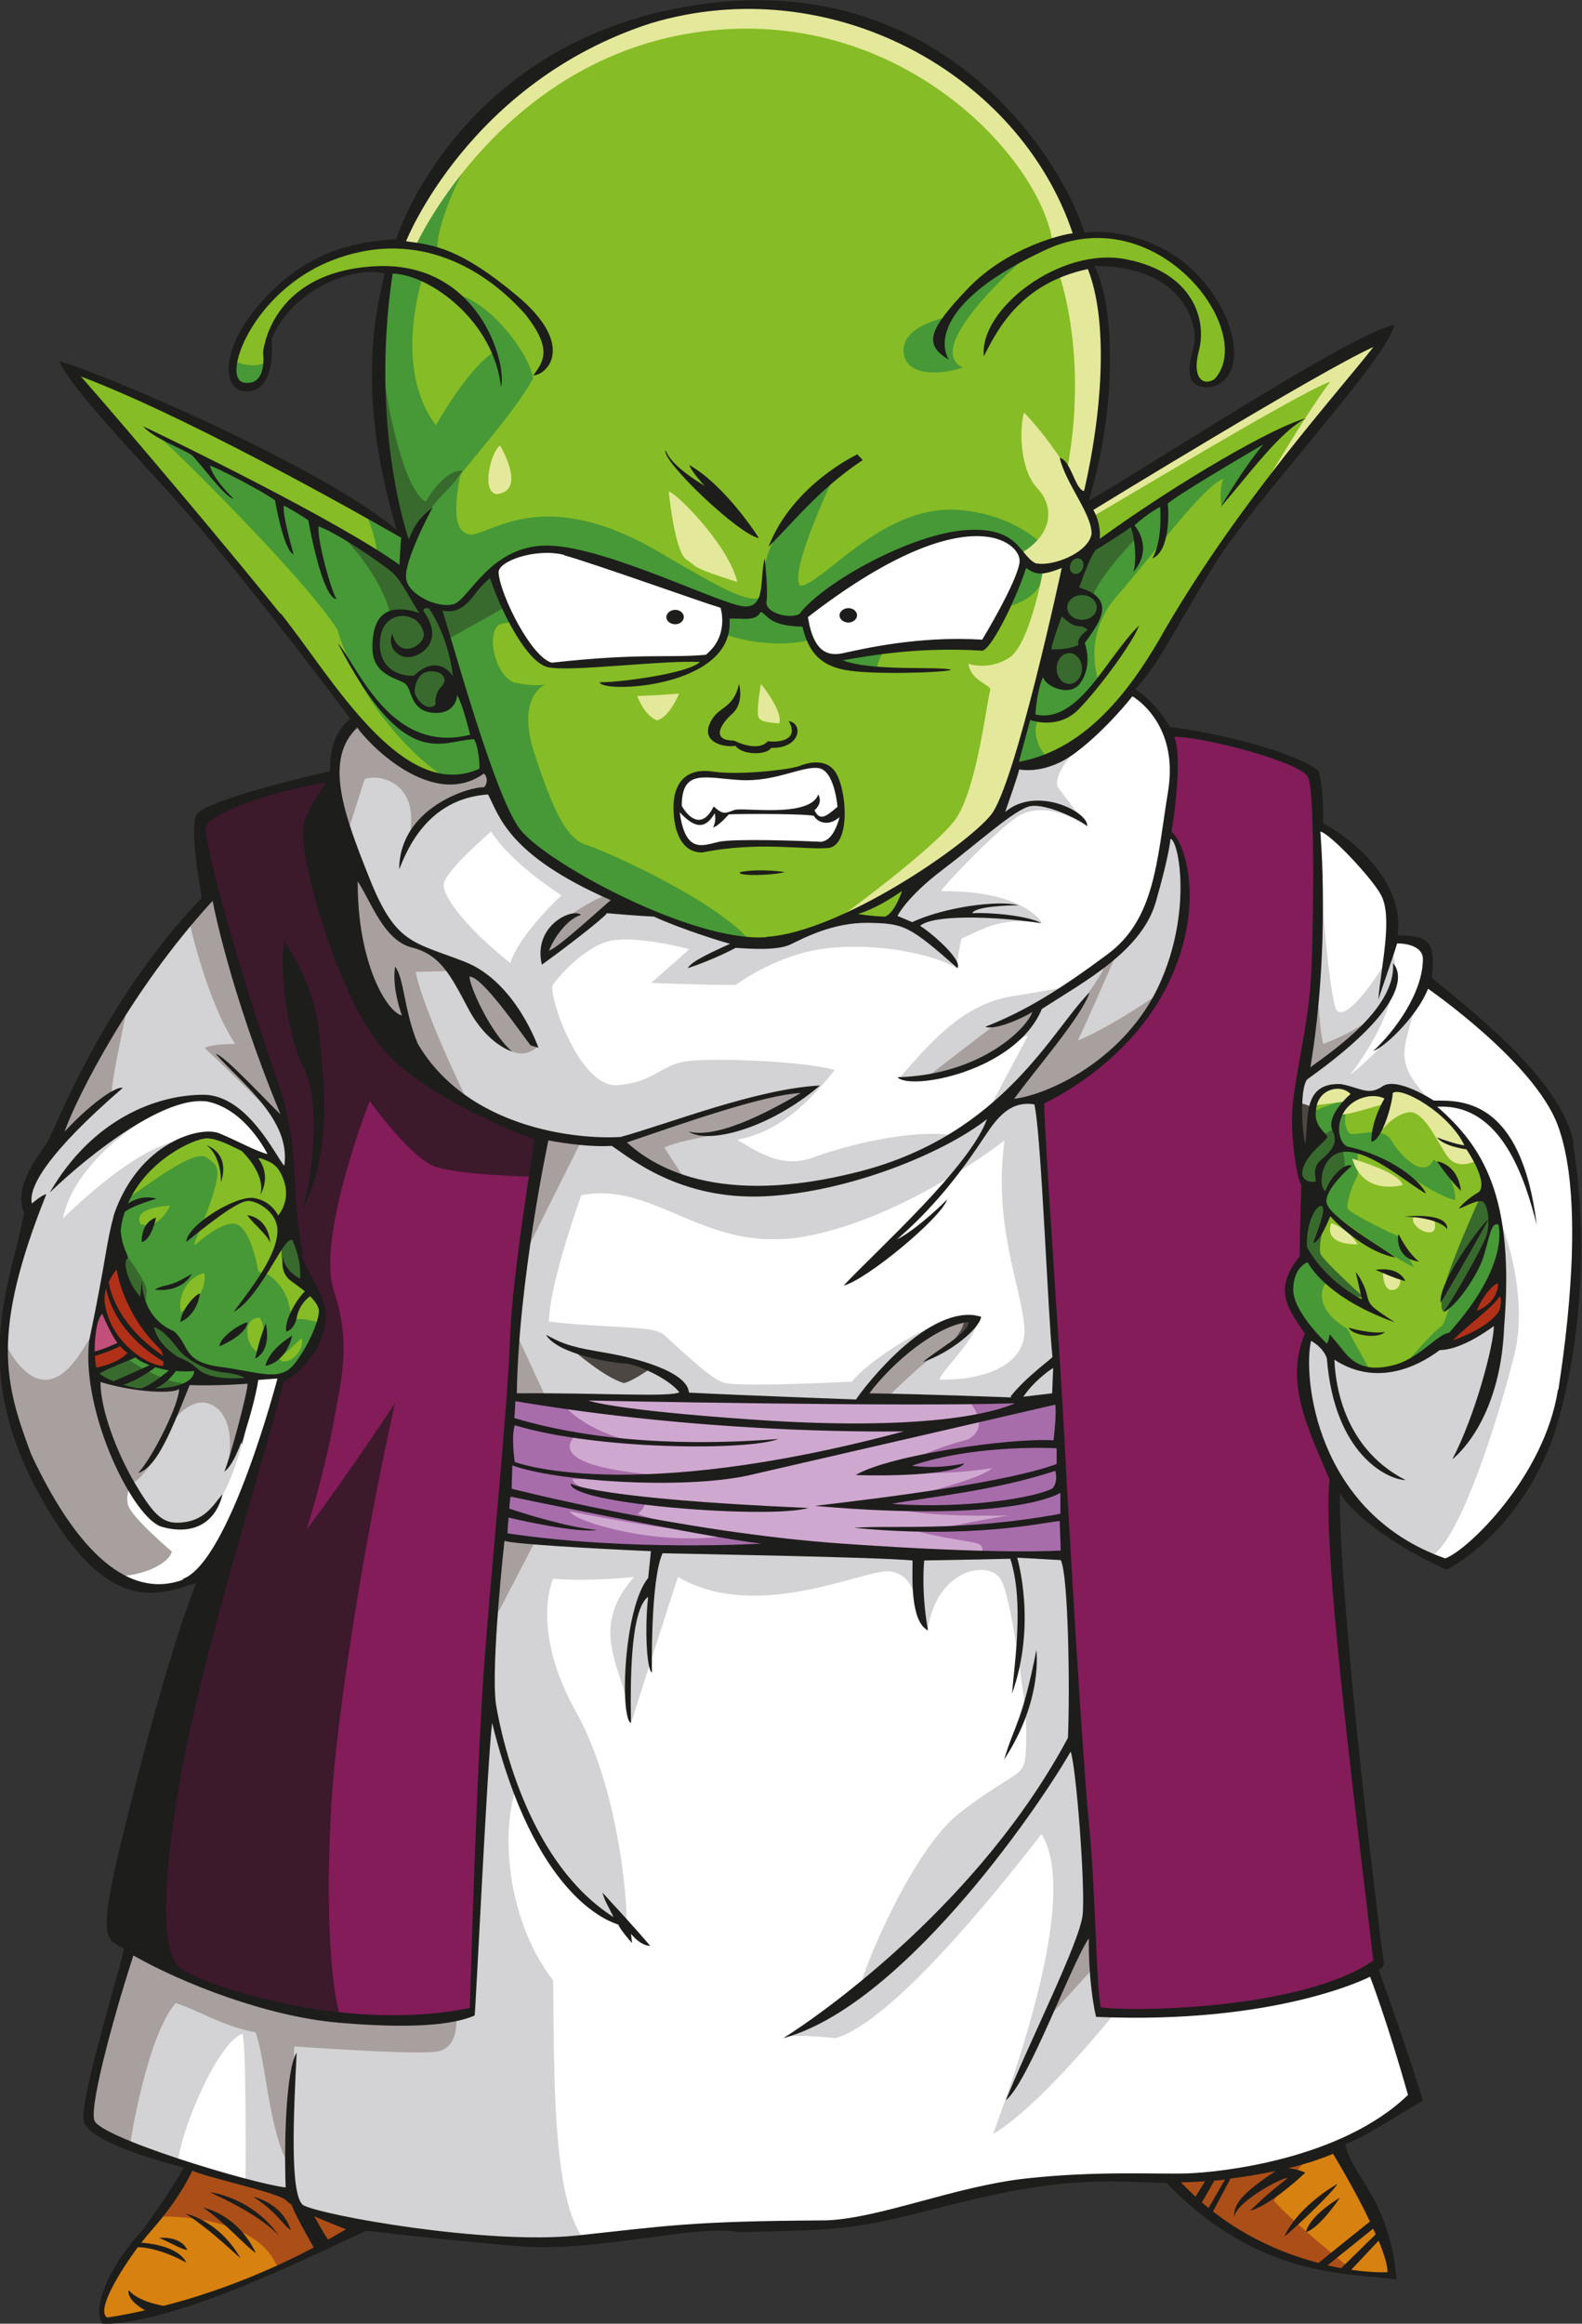 <?xml version="1.0" encoding="UTF-8"?><svg id="Capa_1" xmlns="http://www.w3.org/2000/svg" viewBox="0 0 46.13 67.71"><rect x="0" y="0" width="46.13" height="67.71" fill="#333333" stroke="none"/><defs><style>.cls-1{fill:#fff;}.cls-2{fill:#e4e89a;}.cls-3{fill:#831c59;}.cls-4{fill:#cfa8cf;}.cls-5{fill:#a76daa;}.cls-6{fill:#c14f79;}.cls-7{fill:#b03117;}.cls-8{fill:#d3d2d4;}.cls-9{fill:#d78110;}.cls-10{fill:#ac4e18;}.cls-11{fill:#a8a09e;}.cls-12{fill:#1d1d1b;}.cls-13{fill:#86bc25;}.cls-14{fill:#386a2d;}.cls-15{fill:#3c192b;}.cls-16{fill:#469936;}.cls-17{fill:#4d4743;}</style></defs><path class="cls-8" d="M4.58,41.63s-1,1.52-.8,2.11c.21,.59,.96,1.12,1.97,.72,1.02-.4,1.49-1.87,1.28-2.45-.21-.58-.51-1.72-1.83-1.06-1.32,.66-.62,.68-.62,.68Z"/><path class="cls-1" d="M7.46,40.18s-.45,3.19-1.42,3.96c-.97,.76-1.91,.24-2.46-1.28-.67,.43-.01,1.07,1.11,2.49-1.33,.25-1.28,.61-1.28,.61,0,0,1.35,.81,2.52-.22,1.17-1.03,1.73-3.66,1.73-3.66l.6-1.97-.8,.07Z"/><path class="cls-8" d="M5.58,26.87l1.81,4.46c.74,.89,1.32,2.26,.99,2.79-.17,0-.22-.29-.81-.48-.66-.29-1.27-.6-1.9-.51s-2.19,1.05-2.36,3.22c-.38,1.27-.62,2.22-.62,3.18-.46,.83-2.17,1.2-2.62-.17,.07-1.45,.83-3.97,.83-3.97-.19-.13-.37-.91,.69-2.04,.56-.7,1.49-3.19,1.82-3.72,.33-.52,2.17-2.76,2.17-2.76Z"/><path class="cls-1" d="M7.99,33.7s-1.11-1.84-2.28-1.69c-1.17,.15-3.55,1.78-3.87,3.49,0,0,2.31-2.33,3.66-2.29,.64-.17,.92-.1,1.38,.16,.46,.26,1.02,.46,1.11,.34Z"/><path class="cls-16" d="M3.84,34.61s-.67,.57-.35,2.04c.32,1.47,.65,2.02,1.53,2.87,.02,.35-.23,.36-.23,.36-.16-.03-.47-.1-.87-.4-.4,.18-.41,.27-.41,.27,0,0,1.56,.78,1.9,.63,.3-.24,.3-.32,.49-.32s1.72,.12,2.07,.07c.35-.05,.85-.38,1.1-.97,.25-.59,.3-.68,.2-.79-.1-.11-.91-.8-1.18-1.25-.27-.45-.85-1.26-1.13-1.66-.27-.39-.21-1.39-.72-1.75-.51-.36-1.79,.35-2.42,.9Z"/><path class="cls-13" d="M8.79,38.99s-.4,.4-.65,.59c.15,.3,.79-.19,.65-.59Z"/><path class="cls-13" d="M8.21,35.57s.86-1.49-.79-1.96c-.61-.28-1.83-1.6-3.81,1.38,.68-.43,2.04-1.53,2.42-1.26,.35,.28,.54,.25-.19,2.09-.15,.32-.21,.51-.15,.45,.06-.05,.85-.75,1.22-.59,.37,.15,.57,1.05,.62,1.36,.21,.13,.19,0,.43,.21,.24,.21,.51,.56,.53,1.23,.3-.14,.86,.09,.94,.09,.02-.5-.05-.58-.4-1.07-.22-.86-.51-1.77-.8-1.92Z"/><path class="cls-13" d="M43.46,34.82s-.91,3.07-1.26,3.94c-.38,.52-1.19,1.28-2.36,1.14-1.18-.39-1.76-2.08-1.76-2.43s.29-1.69,.62-2.3c.33-.61-.24-1.94-.35-2.41-.11-.47-.11-.72,.43-.83,.54-.11,1.2,0,1.85,.17,.65,.16,1.13,.28,1.49,.99,.36,.71,.84,.45,1.07,.91,.23,.46,.27,.82,.27,.82Z"/><path class="cls-16" d="M42.6,36.83s-.41,1.69-.56,1.81c-.28,.18-1.03,1.07-1.03,1.07,1.05-.47,1.34-.78,1.59-1.04,.25-.26,1.02-.93,1.21-1.9,.19-.97-.19-1.4-.19-1.4-.13,.09-1.02,1.46-1.02,1.46Z"/><path class="cls-16" d="M38.35,32.36s.8-.35,1.07-.29c-.31,.32-.21,.92-.03,.97,.18,.05,.94-.23,1.18,.19,.24,.42,.95,1.17,1.23,.56,.55,.35,.67,1.05,.62,1.18-.87-.24-1.84-1.21-2.79-1.41-.13,.14,.06,.52-.09,.79-.15,.27-.29,.76-.24,.88,.1,.13,1.36,.78,1.53,.8,.1,.34,.4,.9,.4,.9-.9-.44-2.32-1.56-2.5-1.63-.32,.41-.47,.96-.37,1.31,.1,.35,.34,.72,.34,.72-.14,.11-.45,.78,.59,1.39,.17,.37,.67,1.18,.62,1.17-.93-.31-1.99-1.07-2.2-1.93-.21-.86-.02-1,.43-1.34-.17-.52-.11-1.11,.2-1.82,.03-.42,.14-1.6,.14-1.6l-.13-.85Z"/><path class="cls-14" d="M43.19,34.82s-1.04,2.26-1.13,2.94c-.09,.46,.06,.49,.1,.45,.33-.33,1.38-1.94,1.39-2.95,.01-1.01-.36-.44-.36-.44Z"/><path class="cls-1" d="M38.37,24.07s.32,2.53,0,5.04c.24,.95,.59,1.29,.73,1.75,.07,.54,.17,.64,.8,.59,.63-.05,1.76,.4,2.68,1.49,.88,1.09,1.44,2.74,1.25,4.1,0,0,.21,1.09-.18,2.6-.4,1.5-.94,2.89-.94,2.89l-1.1,2.78c.58,.29,.58,.25,.58,.25,0,0,2-1.16,2.79-3.1,.79-1.94,.86-3.72,.97-4.76,.1-1.03,.1-3.29-.24-4.52-.35-1.23-1.57-2.63-2.68-3.51-1.11-.88-1.42-1.1-1.42-1.1,0,0,.62-1.33-1.01-1.18,.07-1.01,.07-2.01-2.22-3.33Z"/><path class="cls-11" d="M42.65,42.13s.08-2.33-.14-2.68c-.47,.59-1.04,1.56-2.47,1.42-.25-.78-.24-.98-.24-.98,.86,.15,1.62-.16,2.18-.68,.37,.11,1.3-.43,1.85-.89-.22,1.45-1.18,3.82-1.18,3.82Z"/><path class="cls-17" d="M40.06,39.89s.26,1.38,.24,1.77c-.03,.4-.2,.87-.2,.87-.64-.21-1.44-2.63-1.28-3.18,.63,.45,.84,.52,1.24,.53Z"/><path class="cls-3" d="M15.69,34.12l-5.05-2.47c-1.03,2.01-1.26,4.55-1.2,6.17-.03,1.79-.83,4.48-1.02,5.47-.18,1-.24,3.36-.24,3.36,0,0,1.05,11.97,1.17,12.06,.97,.21,4.21,.25,4.47-.08-.03-1.6,.18-5.95,.18-5.95l.31-3.87s.07-2.38,.36-4.92c.21-2.54,.48-6.38,.48-6.38l.54-3.41Z"/><path class="cls-10" d="M10.6,64.88s-2.74,1.32-2.86,1.32c-.78,0-3.17-1.52-3.17-1.52,.45-.68,.97-1.53,.97-1.53,.99,.26,2.91,.77,2.91,.77,.32,.43,.12,.42,1.36,.7,.7,.16,.79,.26,.79,.26Z"/><path class="cls-9" d="M4.68,64.59s2.82-.11,3.43,1.52c-1.33,.56-4.21,1.61-5.05,1.5-.44-.46,1.12-2.56,1.3-2.71,.18-.15,.32-.31,.32-.31Z"/><path class="cls-9" d="M38.91,62.53s.95,1.46,1.28,2.2c.32,.74,.5,1.49,.43,1.59-.51-.03-1.31-.09-1.42-.14-.3-.13-2.81-2.05-2.39-3.1,.91-.05,2.11-.53,2.11-.53"/><path class="cls-1" d="M16.18,45.54s-1.26,1.11-.61,4.72c-.91,1.77-1.09,3.62-1.04,3.84,.05,.23,.05,3.06,.96,4.6-.13,2.55,.83,6.65,1.09,6.65,.68-.13,3.89-.63,5.1-.45,1.69-.05,2.98-.05,3.74-.28,.76-.23,4.75-1.24,6.77-1.19,2.02,.05,6.65,.21,9.12-2.47-1.04-2.81-1.26-3.54-1.26-3.54,0,0-2.85,1.4-8.01,1.21-.27-1.66-.82-6.77-.82-6.77,0,0-1.05-6.01-1.55-6.2-.5-.2-5.84-.14-5.84-.14l-7.66,.03Z"/><path class="cls-1" d="M4.7,62.85s1.62-3.99,2.73-4.02c-.03,2.1,.15,4.83,.15,4.83-.88-.13-2.88-.81-2.88-.81Z"/><path class="cls-8" d="M32.49,58.68s-2.17,2.71-3.53,3.5c1.08-2.95,2.39-7.15,1.41-8.74-1.41,1.82-4.36,5.46-6,5.95-1.08-.11-1.36-.05-1.36-.05,0,0,1.8-1.13,2.08-1.46,.1-.56,1.53-4,2.89-5.05,1.36-1.05,1.74-1.05,1.87-1.41,.13-.36,.05-1.56,.05-1.56,0,0-.38-3.28-.72-3.84-.33-.56-1.85-.35-2.13,1.46-.41-1-.41-1.59-1.1-1.69-.69-.1-3.87,1.52-6.18,.16-.28,.84-1.36,4.23-1.36,4.23-.21-1.56-1.31-2.66,.08-4.23-1.51,.15-2.36,.05-2.36,.05,0,0-.69,1.46,.67,3.89,1.36,2.44,1.53,6.15,1.46,6.23-.95-.77-2.1-.9-3.23-3.97-.46,1.49-.15,3.95,1.1,5.56,.03,2.69-.03,6.46,.92,7.56-1.74,.11-5.54-.18-7.03-.56-1.15-.27-1.38-.19-1.58-.74-.72-.26-1.28-.36-1.28-.36,0,0,.03-4.05-.09-4.35-.73,.27-1.77,2.75-1.88,3.72-.75-.14-1.6-.57-1.6-.57,0,0,.73-4.21,1.58-4.21s3.22,.82,4.8,1.18c1.57,.36,3.25-.53,3.47-.65,.29,0,.36-.05,.36-.05l.1-4.09,.38-4.86c-.09-.56,.22-3.8,.22-3.8,0,0,1-1.06,1.03-1.05,.9,.09,3.43,.33,4.64,.32,1.21-.01,5.33,.07,5.33,.07,0,0,5.27,.06,5.48,.06,.21,.32,.38,3.78,.36,4.8-.02,1.02,.33,3.06,.35,3.84,.01,.78,.17,2.58,.17,2.63-.02,.57,.14,2.08,.14,2.08,.09,.05,.46,.05,.46,.05Z"/><path class="cls-4" d="M28.87,40.83l.83,4.45s-8.41-.12-9.57-.23c-1.84-.02-3.86-.39-4.1-1.39-.25-1,.33-2.88,.33-2.88,2.09-.13,11.42,.24,12.51,.06Z"/><path class="cls-8" d="M15.88,33.16s-.96,4.43-.88,7.49c2.25,.06,6.06,.11,6.3,.11s3.87,.1,4.35,.07c1.47-.03,4.32-.01,4.44-.01l.76-.09-.25-4.62-.33-4.05s-1.02,.03-1.72,.49c-.7,.53-2.5,1.83-5.4,2.11-2.9,.28-4.26-.62-5.25-1.44-1.24,.02-2.02-.06-2.02-.06Z"/><path class="cls-17" d="M27.35,39.46s1.14-.67,1.09-.99c-.05-.32-.98,.29-1.13,.45-.15,.15,.03,.54,.03,.54Z"/><path class="cls-1" d="M18.09,26.89s-2.48,.99-2.38,2.04c.1,1.05,.97,3.47,3.57,3.21,1.39,.38,2.08,2.14,3.78,2.14s4.56-.94,5.55-1.69c.99-.76,1.87-3.38,1.96-3.43,1.15-.63,2.57-1.73,2.86-2.54,.29-.81,1.01-4.02,.73-4.96-.24-.67-.97-1.45-1.19-1.49-.43,.37-1.11,1.6-2.8,2.15,0,0-.35,.89-1.14,1.74-.91,.89-2.22,2.04-2.37,2.44-.65,.43-2.68,.89-3.42,1.11-1.22,.41-2.79-.06-3.55-.27-.77-.22-1.6-.43-1.6-.43Z"/><path class="cls-8" d="M34.04,24.26s1.15,.7,.2,3.83c-1.05,2.46-3.27,3.22-3.86,3.37-.64,.18-1.6,.96-1.6,.96l1.2-2.25c-.72,.26-2.19,1.49-3.75,1.24,1.1-1.28,2.01-2.23,3.46-2.41,0,0,1.18-.18,1.42-.27,.79-.33,2.12-1.56,2.39-2.36,.27-.8,.55-2.11,.55-2.11Z"/><path class="cls-8" d="M31.41,21.82s-.7,.69-.57,1.11c.42,.55,.89,1.18,.89,1.18-.72-.5-1.45-.64-1.98-.36-.54,.28-2.25,2.07-2.31,2.22,1.93-.03,2.75,.59,2.95,.93-1.2-.19-1.68,.15-2.35,.45-.13,.51-.14,.86-.14,.86-.69-.41-2.35-.76-3.84-.57-1.49,.19-2.58,1.06-2.62,1.06-1.08,0-2.45-.06-2.45-.06l1.11-.98s-1.66-.46-2.44-.21c-.79,.27-1.51,1.19-1.55,1.26-.09,.41,.81,2.99,1.89,2.91,1.08-.08,1.26-.6,2.05-.7,.79-.1,3.43,0,4.29,.26-.5,.61-1.42,1.77-2.84,2.03,.94,.6,1.51,.78,2.26,.5,.75-.28,2.84-.86,4.16-.61-.88,.23-3.67,2.01-7.07,1.58-1.16-.28-2.12-1.06-2.28-1.19-.6-.23-3.97-.16-5.81-1.9s-1.16-3.28-.79-3.67c-.75-.78-2.56-3.03-1.86-4.72,.55-1.16,1.04-1.21,2.42,.14,.87,.11,1.7-.57,1.93-.46,0,.6,.37,1.63,1.99,2.46,1.65,.96,4.2,1.99,5.37,2.13,1.18,.14,1.72-.42,2.87-.72,1.18,.05,1.33,.03,1.33,.03,0,0,.58-1.09,.7-1.18,.67-.43,2.33-1.71,2.33-1.71,.13-.51,.57-1.59,.57-1.59,.74-.03,1.79-.46,1.79-.46Z"/><path class="cls-13" d="M29.6,22.33s1.72-.06,3.15-1.96c1.44-1.89,2.34-3.67,3.01-4.67,.67-.99,2.62-3.16,2.92-3.65,.31-.49,.39-1.54,.39-1.54,0,0-5.36,2.94-7.32,4.26-.16-.19-.16-.23-.16-.23,0,0,.59-2.16,.59-3.68,0-1.52-.15-2.47-.47-3.16,.8-.16,2.88,.15,3.06,1.44,.16,.8,.1,1.02-.02,1.52-.12,.49,.49,.77,.84,.33,.35-.43,.35-1.82-.7-2.83-1.04-1.01-1.99-1.37-3.42-1.31-.35-.96-2.08-4.07-4.6-5.39-2.52-1.32-5.24-1.76-7.96-.89-2.72,.87-6.43,4.11-7.23,6.59-.51-.12-4.05,.22-4.88,3.41,.08,.51,.8,.45,.99,.19-.03-.45,0-.86,0-.86,0,0,.95-2.4,3.53-2.01-.27,1.26-.55,5.03,.4,7.69-.53-.24-6.63-3.94-9.68-4.81,.57,.83,2.29,2.87,3.55,4.21,1.26,1.35,3.84,4.79,3.84,4.79,.47,.67,2.64,3.92,4.68,2.6,.46,.5,.11,.83,.65,1.52,.55,.69,1.42,1.52,4.38,2.78,2.68,1.02,3.73,.95,5.15,.18,1.55-.72,3.35-1.85,3.83-2.22,.48-.38,1.04-.92,1.19-1.49s.25-.81,.25-.81Z"/><path class="cls-16" d="M35.63,14.72s1.34-1.76,1.38-1.97c-1.35,.69-4.63,2.83-5.46,3.51-.75,1.56-1.21,3.24-1.47,4.54-.33,.6-.48,1.36-.48,1.5,.66,.06,1.02-.16,1.02-.16-.3-.21-.57-.81-.33-1.21,.57,.08,1.46-.53,1.76-1.04,0,0-.54-1.31,.51-2.51,1.05-1.2,2.5-3.19,3.11-3.43-.14,.38-.05,.77-.05,.77Z"/><path class="cls-14" d="M33.18,15.62s-1.12,1.16-1.31,1.74c.3,.22,.25,.57-.05,.78,0,.21-.29,.54-.29,.71,.11,.3,.21,1.18-.4,1.19-.62,.01-.73-.56-.67-.97,.06-.4,.69-2.76,.69-2.76,0,0,.38-.29,.51-.12,.54-.54,1.29-.95,1.29-.95,0,0,.22,.21,.22,.38Z"/><path class="cls-16" d="M12.32,8.1s-.88,2.62,.39,4.29c1.09-1.87,1.71-2.14,1.71-2.14,0,0-.58-1.33-1.23-1.7,1.07,.14,2.31,1.85,2.35,2.49-.55,.99-1.91,2.49-2.12,2.81-.18,.95-.21,1.71,.35,1.73,.74-.13,2.28-1.45,5.69,.65,1.32,.76,2.42,1.43,2.76,1.15,.33-.33-.52-1.06,1.27-2.77l.92-.92s-1.46,3.02-1.07,3.38c.64-.04,2.31-2.28,4.47-2.22,1.84,.09,2.71,1.13,2.74,1.18-.21,.48,.18,1.25-1.18,1.66-2.81,.32-3.78,1.13-3.8,1.84-1.1,0-1.66-.49-1.93-.9-.43,.16-1.58,.22-2.65-.2-1.59-.23-6.13-.48-6.46-.21-.33,.27-.12,1.38,.43,1.66,.72,.16,.97,.05,.97,.05,0,0-.9,.32-.35,2.01,.55,1.69,.94,2.51,1.52,2.68,.58,.18,3.92,1.68,4.84,2.88-1.53-.3-3.92-1.2-5.17-2.01-1.25-.81-1.92-1.36-2.54-3.06-.74,.19-.9,.34-1.18,.25-.28-.09-2.37-1.63-3.22-4.35-.95-1.48-4.69-5.19-5.3-5.7,3.6,1.75,6.45,3.5,6.45,3.5,.02-.44-.34-1.24-.34-1.24,.78,.56,1.18,.72,1.18,.72-.32-.9-.82-3.34-.69-6.27,.14-1.36,.3-1.56,.3-1.56l.91,.3Z"/><path class="cls-16" d="M13.65,4.69s-.89,1.62-.9,2.56c-.76-.19-.85-.19-.85-.19,0,0,1.1-1.8,1.75-2.36Z"/><path class="cls-1" d="M23.44,17.87s.01,1.27,.94,1.26c.91-.03,2.86-.47,4.3-.37,.75-1.15,1.48-2.33,.96-2.8-.52-.47-2.13-1.14-6.19,1.91Z"/><path class="cls-1" d="M21.02,17.57s.59,.78-.47,1.62c-.64-.07-2.73,.08-3.72,.17-.64,.02-.87,.11-1.26-.29-.38-.4-1.24-2.09-1.12-2.53,0,0,.54-.75,2.16-.45,1.66,.48,4.4,1.47,4.4,1.47Z"/><path class="cls-1" d="M20.52,22.55s-.85-.05-.78,1.02c.11,.83,.35,1.19,.73,1.15,.43-.07,2.23-.17,3.42-.12,.25-.02,.72-.27,.64-.95-.08-.67-.24-1.38-.69-1.36-.46,.02-1.24,.32-1.9,.32s-1.41-.06-1.41-.06Z"/><path class="cls-14" d="M14.77,17.67l-1.72,.96c.22,.67,.35,1.36,.35,1.36-.34,.4-.46,.73-.88,.69-.42-.05-.48-.38-.56-.78-.67-.22-1.57-.86-.58-1.98-.16-.83-.91-1.82-1.39-2.29,1.36,.65,1.91,1.38,2.07,1.82,.17,.1,.75,.34,1.15,.26,.4-.08,.95-1.01,1.22-1.07-.03,.42,.34,1.04,.34,1.04Z"/><path class="cls-14" d="M11.21,11.12s.44,3.04,1.2,3.5c.62-1.03,1.08-.9,1.08-.9-.57,.87-.84,.6-1.55,2.33-.49-.95-.98-3.94-.73-4.94Z"/><path class="cls-2" d="M12.13,7.14S14.62,1.68,20.46,.92c5.83-.76,9.88,3.72,10.23,6.13,.65-.22,.76-.19,.76-.19,0,0-1.85-5.94-8.57-6.7C15.87-.35,12.91,4.78,11.59,7.06c.32,.05,.54,.08,.54,.08Z"/><path class="cls-2" d="M19.5,14.32c.23,.05,1.74,1.56,2,2.64-1.38-.44-1.15-.43-1.49-.66-.34-.23-.51-1.98-.51-1.98Z"/><path class="cls-2" d="M14.58,12.98s.81,1.34-.11,1.42c-.46-.11-.13-1.27,.11-1.42Z"/><path class="cls-2" d="M30.89,8.02s.85,2.32,.23,5.65c-.62-1.01-1.26-1.65-1.26-1.65-.14,.46-.13,1.66,.39,2.21,.51,.55,.44,1.34-.46,1.88,.32,.64,1.07,.48,1.84-.06,.56-.35,.41-.57-.02-1.42,.19-.88,1.19-4.08,.18-6.93-.21,0-.91,.32-.91,.32Z"/><path class="cls-2" d="M30.42,16.6s-.39,2.21-1.01,2.58c-.62,.37-1.17,.16-1.17,.16,.05,.48,.64,.62,.64,.75-.11,.35-.39,2.88-1.01,3.77-.62,.88-3.54,2.99-3.54,2.99,1.52-.78,4.25-2.23,4.83-3.22,.58-.99,1.13-4.53,1.89-6.42,.05-.9,.04-.81,.04-.81l-.67,.21Z"/><path class="cls-2" d="M22.19,19.93s.66,.81,.53,1.15c-.48-.04-.62-.08-.62-.28-.02-.27,.09-.87,.09-.87Z"/><path class="cls-2" d="M19.8,20.21s-.28,.71-.65,.78c-.38-.16-.57-.71-.57-.71,.64-.02,1.22-.07,1.22-.07Z"/><path class="cls-2" d="M31.8,15.08c.12-.03,6.09-3.66,6.99-3.96-.83,1.1-2.26,3.59-2.26,3.59,1.61-2.12,3.81-4.53,3.86-4.95-2.48,.94-7.04,4.37-8.67,5.02,.05,.16,.09,.3,.09,.3Z"/><path class="cls-16" d="M30.02,7.39s-3.22,2.74-1.94,3.32c-.88,.28-1.77,.18-1.73-.55,.04-.72,1.36-.94,1.36-.94,.46-.71,1.36-1.41,2.31-1.84Z"/><path class="cls-16" d="M6.82,10.52s.7,.31,.99-.04c0,.48-.39,.94-.74,.81-.35-.12-.28-.7-.24-.78Z"/><path class="cls-13" d="M26.75,25.66s-.58,1.04-.87,1.15c-.63,.09-1.21-.11-1.21-.11,.6-.43,1.37-.62,2.08-1.05Z"/><path class="cls-11" d="M32.58,27.74s-.76,1.75-1.15,2.58c1.04-.43,2.39-1.39,2.39-1.39-.2,.59-2.22,3.07-4.57,3.22,.84-1.11,2.91-3.54,3.04-4.2,.16-.15,.29-.22,.29-.22Z"/><path class="cls-11" d="M29,29.87s-1.92,1.46-1.93,1.5c1.18-.28,2.86-.83,3.17-2.05-.48,.24-1.24,.54-1.24,.54Z"/><path class="cls-11" d="M20.03,34.45l-.66-1.01c.53-.24,1.25-.29,1.77-.48,.51-.18,1.87-.66,2.3-1.19-.91,.02-2.95,.62-5.47,1.52,.4,.3,2.06,1.16,2.06,1.16Z"/><path class="cls-11" d="M15.66,30.51s-1.3-2.15-2.28-2.26c.09,.72,1.3,3.13,2.28,2.26Z"/><path class="cls-11" d="M13.28,28.29l-1.16,.03c.22,1.12,1.5,3.74,1.5,3.74-1.45-.92-4.47-5.1-3.23-6.69,.59,1.02,.99,1.94,1.57,2.11,.59,.17,1.33,.82,1.33,.82Z"/><path class="cls-11" d="M17.7,26.07s-1.85,.7-1.8,1.82c.57-.32,2.11-1.66,2.11-1.66l-.31-.16Z"/><path class="cls-11" d="M10.12,24.31l.51-1.6c.25-.16,1.72-.05,1.28,1.8,.48-.83,1.42-1.43,2.5-1.56-.08-.38-.27-.54-.27-.54-.38,.25-.84,.33-1.29,.27-.45-.06-1.85-.81-2.41-1.68-.54,.19-.96,1.8-.32,3.3Z"/><path class="cls-1" d="M16.37,26.09s-1.23,1.14-1.49,1.97c-1.21-.95-1.98-1.92-1.94-2.3,.04-.38,1.38-1.53,1.38-1.53,.64,.99,2.06,1.86,2.06,1.86Z"/><path class="cls-11" d="M16.92,33.31s-1.61,3.2-1.62,3.26c.18-2.34,.58-3.41,.58-3.41,0,0,.9,.16,1.04,.15Z"/><path class="cls-11" d="M15.15,39.07l.79,1.7c-.97-.03-1.02-.04-1.02-.04,0,0,.13-1.24,.22-1.66Z"/><path class="cls-17" d="M18.98,39.87s-.57,.4-.79,.43c-.57-.16-1.48-.96-1.48-.96,.6,.14,1.12,.25,1.42,.27,.3,.02,.83,.24,.85,.25Z"/><path class="cls-11" d="M25.89,40.71s.97-1,1.58-1.36c.61-.45,.64-.84,.64-.84-.64-.01-1.85,.63-3.11,2.35,.57,0,.88-.15,.88-.15Z"/><path class="cls-17" d="M26.01,36.42s1.83-1,1.87-2.17c-1.14,1.21-1.99,2.11-1.99,2.11l.12,.06Z"/><path class="cls-1" d="M16.95,34.83s-.94,2.59-.94,3.68c1.87,.21,2.95,.11,3.32,.36,.42,.36,1.4,1.34,1.81,1.43,.59,.12,3.7-.04,3.7-.04,.61-.78,3.06-2.2,3.63-1.93,.24,.48-1.07,1.64-1.07,1.87,1.05,.03,2.57-.31,2.47-1.54-.11-1.23-.91-2.96-.58-5.43,0,0-2.84,2.24-5.77,2.79-2.93,.56-4.35-1.59-6.55-1.2Z"/><path class="cls-5" d="M28.21,40.77s.75,.79,0,1.18c-.89,.22-1.96,.7-2.09,.85,.89,.29,2.81-.02,2.81-.02-.5,.43-3.11,.97-3.23,1.05,.72,.35,2.79,.35,3.72,.33-1.1,.16-2.53,.51-2.61,.48,1.57,.39,1.97,.19,1.8,.66,1.49,0,2.44,.02,2.44,.02,0-3.67-.19-4.59-.19-4.59-1.59,.08-2.64,.04-2.64,.04Z"/><path class="cls-5" d="M16.41,40.91s.58,.81,2.25,1.14c-1.49-.08-1.88-.23-1.88-.23-.33,.35-.41,.89,2.13,1.14-.79,.12-2.22,.14-2.22,.14,.08,.29,1.04,.58,2.15,.62-.06,.29-.25,.39-.25,.39,.97,.35,1.9,.45,1.9,.45-.46,.17-3.87-.52-3.87-.52,.08,.29,2.63,1.06,4.72,.69l1.49,.33s-7.05,.04-8.25-.31c.25-3.1,.41-3.99,.41-3.99,.87-.1,1.43,.16,1.43,.16Z"/><path class="cls-11" d="M31.96,57.26l-1.61,1.77c1.46-3,1.46-3.15,1.46-3.15l.16,1.39Z"/><path class="cls-11" d="M15.61,44.9l-1.08,2.08c-.13-1.49,.03-2.24,.03-2.24,.66,.16,1.04,.16,1.04,.16Z"/><path class="cls-11" d="M13.3,58.74s.13,.98-.62,1.05c-.77,.08-4.1-.16-4.1-.16-.03,1.1-.13,3.51-.13,3.51-.62-1-.69-3.1-1-3.92-.97-.18-1.64-.64-2.33-.85-.84,.97-1.33,4.08-1.33,4.16-.95-.33-1.23-.72-1.23-.92,.1-.8,1.28-4.87,1.28-4.87,.75,.56,4.84,2.74,9.46,2Z"/><path class="cls-10" d="M38.07,62.95s-.95,1.15-.92,1.18c.51,.6,2.3,2.03,2.3,2.03-1.32-.02-3.83-.94-5.26-2.68,1.66-.13,3.89-.53,3.89-.53Z"/><path class="cls-3" d="M34.13,21.32s4.06,.67,4.24,1.36c.08,1.2,.07,4.21,.1,5.15,.03,.94-.29,2.97-.54,3.77-.24,1.01-.11,2.29,.07,2.82,.17,.58,.09,1.26,.04,2.26-.54,.48-.52,1.11,.21,2.18-.27,.61-.36,1.76,.7,4.37,0,0,.11,2.18,.24,4.42,.13,2.24,.62,6.12,.62,6.12,0,0,.51,3.02,.35,3.46-.68,.48-3.56,1.64-8.13,1.39-.29-2.82-.33-5.17-.33-5.17l-.27-2.81-.3-5.52-.28-4.26-.18-3.97-.39-4.84s2.05-.96,2.93-2.15c.88-1.19,2.05-3.93,.89-5.64,.19-1.32,.04-2.94,.04-2.94Z"/><path class="cls-15" d="M15.67,34.29c-.17,0-2.25-.05-2.97-.29-.72-.24-1.92-1.92-1.92-1.92,0,0-1.56,3.97-1.05,5.52,.51,1.55,.24,2.51-.02,3.93-.26,1.42-.77,3.04-.77,3.04,1.34-1.78,2.6-3.73,2.58-3.68-.59,2.53-1.67,8.37-1.87,11.88-.19,3.51,.09,5.74,.33,6.09-1.43-.17-4.54-.87-5.26-1.82-.47-1.29,.7-6.93,.96-8.12,.26-1.19,1.69-5.97,1.69-5.97l.84-2.79c.61-.33,1.61-1.61,.99-2.38-.4-.91-.59-1.22-.54-1.61-.09-.72-.19-3.3-.51-4.12-.32-.82-2.44-6.97-2.29-8.19,1.43-.75,3.6-1.31,3.79-1.15-.18,1.1-.6,1.58-.07,3.74,.53,2.16,1.37,3.87,3.06,5.17,1.18,.84,3.11,1.48,3.11,1.48-.17,.54-.11,1.21-.11,1.21Z"/><path class="cls-8" d="M38.52,25.82s.23,3.11,.44,3.59c.29,.48,1.4-1.23,1.61-1.69,.25,.42,.19,1.77-1.2,3.6,.88-.67,1.89-1.96,1.89-1.96-.36,1.31-.62,1.64,.53,2.79-.84-.56-.88-.5-1.31-.36-.33,.07-.8,.07-1.02-.03-.22-.1-1-.31-1.18,.61-.36-.1-.39-.12-.39-.12l.11-1.01,.36-1.9,.16-3.52Z"/><path class="cls-11" d="M38.45,29.33s.08,1.11,.15,1.08c.83-.29,1.6-.87,1.51-.79-.4,.49-1.69,1.71-2.02,1.75,.05-1.11,.36-2.04,.36-2.04Z"/><path class="cls-17" d="M37.87,32.12l.48,.16c-.03,.4-.3,1.35-.3,1.35-.24-.46-.17-1.51-.17-1.51Z"/><path class="cls-8" d="M43.75,35.57s.87,2.08,.4,3.94c-.47,1.86-1.56,5.31-2.4,5.83-1.42-.65-2.93-1.96-3.46-3.94-.53-1.97-.08-2.51,0-2.55,.22,.35,.97,1.22,2.09,1.01,1.13-.21,1.6-.66,1.71-.73,.3,.1,1.56-.48,1.72-.87,.16-.38,.01-1.46,.01-1.46l-.08-1.24Z"/><path class="cls-7" d="M43.76,37.08s-.55,.59-.9,1.38c-.59,.54-.75,.68-.7,.68,.72,.02,1.66-.67,1.72-1.01,.06-.34-.11-1.05-.11-1.05Z"/><path class="cls-2" d="M43.06,33.81s-.54,.32-.85-.11c-.31-.43-.68-1.34-1.13-1.29-.45,.06-.83,.57-.83,.57-.06-.64,.34-1.27,.37-1.27,.27,0,1.82,.52,2.44,2.1Z"/><path class="cls-2" d="M40.41,32.15s-1.22,.38-1.31,.32c-.08-.23,.55-.89,1.45-.56-.03,.29-.13,.24-.13,.24Z"/><path class="cls-2" d="M39.34,32.08s-1,.13-1,.13c.06-.41,.61-.72,1.07-.46,.27,.18-.07,.32-.07,.32Z"/><path class="cls-2" d="M40.9,34.53s-1.15,.34-1.47-.77c.76,.24,1.39,.5,1.47,.77Z"/><path class="cls-2" d="M41.82,35.56s.12,.35-.14,.35-.56-.28-.46-.44c.21-.02,.46,.02,.6,.09Z"/><path class="cls-2" d="M40.33,37.03s-.03,.56,.26,.56,.24-.37,.24-.37l-.49-.19Z"/><path class="cls-2" d="M38.82,35.64s-.3,.62,.77,.62c-.28-.47-.77-.62-.77-.62Z"/><path class="cls-14" d="M38.52,33.1c.11-.06,.45-.25,.45-.25,.06,.21,.3,.9,.23,1.26-.38,.37-.75,.89-.48,1.26-.16,.39-.28,.97-.21,1.17,.08,.19,1.07,1.1,1.25,1.25-.39,.12-1.51-.85-1.66-1.28-.16-.43-.07-1.06,.11-1.47-.16-.59-.35-.64-.24-1.13,.1-.5,.55-.81,.55-.81Z"/><path class="cls-7" d="M3.46,36.76s.29,1.49,1.29,2.51c.2,.35,.11,.6,.06,.6-.39-.09-.78-.3-.96-.43-.17,.18-.85,.55-1.15,.55-.08-.39,0-.49,0-.49,.4-.14,.82-.33,.82-.33,0,0-.54-.75-.54-1.36s.48-1.04,.48-1.04Z"/><path class="cls-6" d="M2.9,38.05s-.25,1.06-.16,1.41c.62-.21,.8-.31,.8-.31l-.64-1.1Z"/><path class="cls-14" d="M8.32,35.9s-.28,.66,.04,1.15c.32,.5,.67,.43,.71,.4,.01-.44-.41-.7-.54-1.82-.24-.05-.21,.26-.21,.26Z"/><path class="cls-14" d="M3.67,39.57s1.08,.76,1.83,.75c-.38,.18-1.88,.38-2.75-.35,.54-.22,.92-.41,.92-.41Z"/><path class="cls-14" d="M4.4,38.56s.02,.62,.93,1.2c.55,.19,.56,.41,.97,.48,.41,.07,1.08,.03,1.16-.08-.72-.25-1.07-.19-1.33-.3-.25-.11-.57-.19-.7-.4-.42-.68-1.04-.9-1.04-.9Z"/><path class="cls-13" d="M5.96,37.1s.14,.68-.69,1.13c-.11-.68,.4-1.1,.69-1.13Z"/><path class="cls-13" d="M7.56,38.39s-.34,0-.35,.39c-.01,.4,.26,.63,.35,.63,.17-.07,.2-.84,0-1.02Z"/><path class="cls-13" d="M4.96,35.13s-.3,.71-.86,.54c-.27-.5,.86-.54,.86-.54Z"/><path class="cls-14" d="M3.6,36.46s.67,.87,.68,1.15c-.03,.36-.08,.54-.08,.54-.26-.08-.85-1.1-.59-1.69Z"/><path class="cls-11" d="M5.52,26.86s.51,2.32,1.34,3.56c-.57,0-.9,.08-.88,.13,1.38,1.28,2.17,2.12,2.26,2.27,.28-.19-.28-1.45-.52-2.07-.24-.62-1.48-4.8-1.48-4.8l-.72,.91Z"/><path class="cls-11" d="M3.74,29.17c.04-.06-.51,2.33-.48,2.69-.8,.79-1.64,1.49-1.64,1.49,.53-1.4,1.49-3.33,2.12-4.18Z"/><path class="cls-11" d="M5.01,45.21c-.11,.46-1.29,.85-1.84,.66-.56-.19-2.43-3-2.82-4.49-.39-1.49-.19-2.22-.19-2.22,0,0,.52,1.13,1.24,1.04,.72-.08,1.19-1.29,1.34-1.34-.3,1.02,0,1.23,0,1.23,.71,.33,1.9,.67,2.71,.22,.77-.08,1.9-.06,1.9-.06,.09,.75-.4,2.1-.72,2.53,.21-1.02-.02-1.7-.54-1.88-.52-.18-1,.45-1,.45-.14,.35-.7,1.56-1.24,1.89,0,0-.2,.24-.12,.6s1.27,1.36,1.27,1.36Z"/><path class="cls-12" d="M45.89,33.34c-.32-1.91-3.27-4.11-4.14-4.85,.13-1.1-.13-1.23-1-1.23,.23-1.58-1.36-2.85-2.17-3.27,0,0,.03-1-.13-1.52-.42-.39-2.2-1-4.34-1.29,0,0-.36-.68-1.01-1.1,.64-.65,1.1-1.65,2.27-3.56,1.16-1.91,5.12-6.09,5.28-7.05-1.26,.23-7.99,4.66-8.9,5.11,.84-2.75,.75-5.73,.16-6.83,2.65,0,2.98,1.75,2.92,2.2-.06,.45-.42,1.26,.29,1.33,.71,.06,1.16-.75,.64-2.01-.97-2.17-3.04-2.62-4.14-2.49-.55-1.88-3.91-7.61-11.07-6.67-7.15,.94-9,6.86-9,6.86-1.1,.07-2.49,.29-3.82,1.71-1.33,1.42-1.26,2.65-.62,2.72,.64,.07,.88-.62,.81-1.52,.58-1.42,2.33-2.14,3.3-1.91-.64,2.46-.42,4.89,.35,7.48-1.98-1.74-8.58-4.6-9.84-4.92,.32,.68,1.33,1.78,3.08,3.69,1.75,1.91,4.4,5.37,5.41,6.73-.45,.32-.62,.94-.59,1.52,0,0-3.75,.84-3.91,1.29-.16,.45,.03,1.56,.16,2.4-2.88,3.01-4.24,6.67-4.5,7.12-.26,.42-1,1.26-.68,2.07-.35,1.98-1.62,4.4,.42,8.15,2.04,3.75,3.59,2.92,4.6,2.63-.55,1.36-1.36,4.17-2.14,7.35-.78,3.17-.45,3.01,.03,3.3,0,.26-1.29,4.34-1.17,5.02,.13,.68,2.92,1.36,2.92,1.36,0,0-.23,.46-1.17,1.78-1.36,1.49-1.42,2.55-1.2,2.78,2.3-.03,6.38-2.14,7.7-2.72,0,0,2.39,.29,4.56,.46,2.17,.16,5.05-.65,6.28-.42,3.14-.06,3.43-.1,5.63-.65,3.69-.97,4.76-.84,6.86-.78,2.68,2.79,5.34,2.62,6.7,2.81-.19-2.36-1.36-3.08-1.49-3.95,.46-.13,1.65-.91,2.26-1.26,0,0-.42-1.4-1.29-3.82,0,0,.23-.06,.13-.32-.74-5.83-1.29-11.58-1.26-13.56,.81,1.23,3.11,2.23,3.11,2.23,0,0,2.1-1,3.14-3.95,1-3.21,.87-6.54,.55-8.44Zm-5.84-23.23c-1.14,1.45-3.86,4.44-6.06,8.2-.88,1.57-2.2,3.51-4.28,3.89l.33-1.22s.79,.3,1.39-.29c.59-.59,1.63-2,1.78-2.46-.96,.94-1.75,2.87-3.02,2.59,.07-.86,.23-1.09,.23-1.09,.05,.26,.75,.59,1.06,.2,.31-.4,.25-.91,.15-1.19,.35-.51,1.02-1.27-.16-1.62,.36-1.04,.49-1.1,.49-1.1,0,0,.76-.46,1.01-.66,.11,.23,.19,.97,.08,1.3,.46-.51,.27-1.07,.03-1.35,.35-.33,.75-.54,.75-.54,0,0,.08,1-.23,1.5,.53-.2,.48-1.42,.45-1.6,.48-.38,2.79-1.72,2.79-1.72-.61,.72-1.25,1.83-1.25,1.83,.81-.93,1.72-2.2,2.49-2.59-.89,.22-3.69,1.83-6.01,3.51,.03-.51-.19-.84-.19-.84,0,0,6.64-4.07,8.17-4.75ZM22.34,27.31c-2.16,.15-6.44-2.18-7.18-3.15-.74-.97-1.95-5.42-2.26-6.37,.35,.08,.62-.05,.91-.43,.28-.38,.48-.51,.48-.51,.29,.89,1.05,2.44,1.68,2.59,.63,.15,3.35-.21,4.44-.15-.38,.36-2.52,.61-2.92,.59,.03,.33,3.96,.18,3.78-1.85,.37-.03,.76,.1,.91-.2,.21,.08,.22,.41,1.22,.43,.15,.64,.44,1.11,1.23,1.26,.79,.15,2.88,.08,3.11,0-.32-.12-2.29,.06-3.17-.28,.94-.16,2.24-.39,4.08-.28,.28-.07,1-1.55,1.27-2.41,.27,.18,.41,.25,1.04,0,0,0-1.35,6.3-2.06,7.19-.71,.89-4.39,3.42-6.55,3.56Zm3.96-1.34s-.22,.66-.5,.74c-.51-.02-.78-.08-.78-.08,0,0,.48-.11,1.27-.66Zm-13.6-5.44c-.25,.25-.64-.21-.61-.43,.03-.21,.13-.54,.48-.54s.51,.24,.29,.46c-.21,.22-.16,.51-.16,.51Zm-.64-.84c-.62,.02-1.1-.4-.96-1.17,.15-.78,1.14-.73,1.26-.05,.03,.33-.72,.79-.92,0-.15,.33,.11,.68,.46,.68s1.09-.45,.45-1.34c-.02-.13,.16-.08,.16-.08,0,0,.55,.75,.7,1.98-.08-.15-.52-.63-1.14-.02Zm4.39-3.51c.81,.22,4.02,1.37,4.56,1.53,0,0,.27,.81-.43,1.37-1.1,.1-1.88-.06-4.49,.23-.59-.15-1.5-1.96-1.55-2.61-.05-.35,1.1-.74,1.91-.53Zm7.11,1.8c4.62-3.57,6.24-2.18,6.17-1.6-.07,.58-1.09,2.26-1.09,2.26-1.88-.12-3.53,.28-4.09,.4-.56,.11-.86-.24-.99-1.05Zm7.99-.64c.24,0,.43,.16,.43,.36s-.19,.36-.43,.36-.43-.16-.43-.36,.19-.36,.43-.36Zm-.33-.92c.05-.12,.17-.18,.27-.14,.1,.04,.13,.17,.08,.29-.05,.12-.17,.18-.27,.14-.1-.04-.13-.17-.08-.29Zm.49,1.94c-.1,.07-.33,.26-.26,.44-.08,.03-.37,.14-.79,.12,0-.16,.3-.96,.3-.96,.49,.46,.51,.16,.76,.4Zm-.16,1.12c0,.25-.17,.45-.37,.45s-.37-.2-.37-.45,.17-.45,.37-.45,.37,.2,.37,.45ZM11.45,7.97c1.11,.04,2.95,1.4,3.16,3.31,.18-.68-.64-3.7-3.7-3.52-3.06,.18-3.24,2.52-3.24,2.52,0,0,.14,.97-.55,.87-.69-.1,.22-2.63,2.53-3.55,2.31-.92,4.32,.05,5.66,1.55,.83,1.04,.52,1.4,.24,1.79,.45-.03,1.21-.91-.46-2.31-1.67-1.4-2.43-1.49-3.25-1.6,0,0,1.83-4.63,7.13-6.35,5.22-1.57,10.74,1.44,12.31,6.12-.28,.02-1.91,.41-3.05,1.6-1.14,1.19-1.32,1.64-.56,2.08-.25-.38-.44-1.69,2.82-3.2,3.27-1.52,6.18,2.39,4.93,3.76-.28,.21-.69,.05-.46-.83,.23-.87-.15-2.26-2.1-2.65-1.95-.4-4.32,1.47-4.17,2.82,.43-.86,1.12-2.13,3.03-2.54,.56,1.4,.48,3.91-.11,6.47-.27-.06-.37-.88-.71-.97,.18,.76,.93,1.62,.93,2.21-.08,.56-1.16,.98-1.64,.86-.48-.25-.48-1.08-2.06-.96-1.58,.12-4.12,1.52-4.82,2.44-.28,.16-1.01-.03-.96-.36,.05-.33-.05-1.26-.05-1.26-.16,.58,.05,1.45-.61,1.4-.66-.05-3.93-1.7-5.64-1.77-1.72-.07-2.36,1.55-2.81,1.7-.45,.15-1.36-.27-1.4-.76-.05-.49,.68-1.89,.78-2.06-.28,.23-.49,.4-.7,.94,0,0-1.15-3.23-.47-7.76Zm-3.27,9.92c-1.45-1.8-4.13-4.99-5.82-6.92,3.5,1.32,9.34,4.7,9.34,4.7,0,0-.03,.21-.05,.79-1.83-1.31-6.67-3.66-7.48-4.04,.3,.35,1.16,.66,1.42,.84,.2,.17,.97,1.25,1.22,1.27,0,0-.58-.54-.69-.96,.21,.05,1.6,.78,1.9,1.01,0,0,.25,1.47,.54,1.57,0,0-.35-1.22-.28-1.42,0,0,.46,.25,.71,.43,.31,1.67,.63,2.33,.83,2.29-.1-.03-.58-1.68-.53-2.11,.48,.15,1.87,1.09,2.16,1.35,.29,.27,.58,.91,.78,1.17-1.13-.36-1.38,.28-1.37,1.04s.71,.86,.94,1.01c.23,.15,.13,.79,.82,.86,.69,.06,.71-.51,.71-.51,0,0,.13,.15,.38,1.15-2.33,.59-3.28-2.01-3.86-2.67,1.95,3.78,3.02,2.84,3.96,2.8,.05,0,.18,.41,.17,.86-2.26,1.02-4.34-2.72-5.79-4.52Zm2.23,3.3c.28,.43,2.18,2.44,3.7,1.35,.16,.15,.05,.38,0,.4-.41-.02-2.46,.59-2.47,2.39,.2-.49,.79-2.06,2.59-2.18,.33,.61,.56,1.76,3.58,3.08-.25,.2-1.54,1.4-1.8,1.47,.15-.4,.55-.93,.93-1.04-.23-.22-1.41,.3-1.14,1.45,.63-.45,1.75-1.31,1.9-1.5,.92,.08,1.37,.1,1.37,.1,.71,.33,1.99,.74,2.22,.79-.43,.2-1.15,.51-1.23,.71,.79-.26,1.39-.59,1.39-.59,.48,.03,1.22,.08,1.6-.1,.38-.18,1.22-.64,2.26-.63,1.04,.02,1.18,.06,2.61,1.32,.15-.26-.83-1.08-1.09-1.23,.35-.32,2.04-.3,3.53-.08-.35-.21-1.46-.32-2.01-.29,.08-.2,1.06-.23,1.35-.23-.59-.16-2.16,.05-3.1,.49l-.43-.18s.25-.54,1.32-1.35c1.07-.81,2.11-1.77,2.56-1.85,.45-.08,1.41,.38,1.65,.58,.05-.4-1.47-1.19-2.39-.41,.4-1.14,.41-1.24,.41-1.24,0,0,.77,.18,1.66-.5,.89-.67,1.64-1.63,1.64-1.63,0,0,1.37,.76,1.04,2.77-.33,2.01-.37,3.72-1.77,4.75-1.4,1.04-2.39,1.65-3.56,2.11,.28,.11,1.09-.25,1.37-.43-.13,.43-1.45,1.83-3.93,1.9,.36,.4,3.45-.16,4.21-1.99,1.22-.79,2.9-1.67,3.32-3.11,.41-1.43,.43-1.85,.43-1.85,.25,.06,.64,2.15-.33,4.26-.97,2.11-3.14,3.18-4.23,3.32,.61-.84,1.98-2.41,2.2-3.1-1.05,1.02-2.48,4.12-6.68,5.21-4.21,1.09-6.09-.19-6.81-.84,1.62-.55,3.99-1.39,5.07-1.44-.66,.38-2.37,1.37-3.27,1.12,.53,.38,2.32-.05,3.83-1.34-1.85,.1-4.37,1.1-5.81,1.5-1.29,.08-4.47-.25-5.92-2.72-.4-.96-.4-1.94-.66-2.24-.1,.63,.2,1.42,.2,1.42-.44-.1-1.3-1.53-1.29-3.91,.4,.61,.76,1.72,1.58,1.93,.83,.21,1.12,.79,1.66,1.81,.55,1.02,1.26,1.22,1.26,1.22-.66-.58-1.24-1.92-1.24-2.18,.36-.03,1.52,1.67,1.78,2l.23,.07s-.66-1.93-2.16-2.51-2-.51-2.76-2.41c-.76-1.9-1.35-3.49-.35-4.42Zm17.71,21.45s-.71,.18-1.53,.07c1.87-.64,4.22-.51,4.22-.51v.46c-1.45,.53-4.82,.96-7.05,1.22,5.83,.51,7.16-.38,7.16-.38v.61c-2.95,.54-4.96,.32-6.01,.41,3.42,.33,5.48-.15,5.99-.2l.03,.86s-1.66,.13-6.37-.2c-4.7-.33-9.64-1.6-9.64-1.6,0,0,0-.08,.02-.68,1.24,.46,4.9,.71,6.85,.3,3.4-.78,8.98-2.07,8.98-2.07,0,0,.05,.19-.05,1.04-1.26-.08-4.78,.43-5.77,1.01,.61,.03,3,.03,3.17-.35Zm2.57,.73c-.49,.27-2.56,.61-4.69,.45,1.02-.19,2.97-.37,4.77-.96,0,0,.1,.3-.08,.51Zm-15.84,.59c.02-.32,.04-.35,.04-.35,0,0,5.6,1.17,7.31,1.37,0,0-3.88,.23-7.4-.3,0-.18,.02-.33,.03-.46,.37,.09,2.04,.46,2.58,.36-.87-.07-2.23-.51-2.56-.62Zm.15-2.65l.03-.48c5.43,.91,10.12,.89,11.32,.88-8.07,2.16-11.34,.89-11.34,.89,0,0-.11-.71,0-1.07,2.38,.72,6.78,.75,7.69,.4-4.49,.35-7-.41-7.71-.61Zm2.16-.5s9.14,.19,12.44,.08c-.99,.43-3.36,.77-7.59,.48-4.23-.29-4.85-.56-4.85-.56Zm13.52-.21l-.84,.1c.27-.41,.72-.75,.87-.84l-.03,.74Zm-1.19,.12s-2.57-.1-4.14-.12c.68-.91,1.96-1.98,2.9-2.08-.03,.35-.89,.78-1.34,1.17,.81-.28,1.65-.97,1.7-1.32-1.5-.45-3.42,2.06-3.65,2.41,0,0-3.29-.12-4.87-.2-.05-.62-1.55-1.01-2.42-1.16-.87-.15-1.19-.21-1.75-.53,.33,.58,1.98,.83,2.29,.84,.3,0,1.26,.41,1.6,.84-.28,.15-2.38,.01-4.74,.03,.05-3.29,.92-7.37,.92-7.37,0,0,1.04,.21,1.85,.16,.53,.35,1.98,1.58,4.44,1.47,2.46-.11,5.26-1.27,6.5-2.25-.5,1.39-3.15,3.76-4.18,4.85,.64-.15,2.84-1.96,3.02-2.51,0,0-.83,.84-1.47,1.17,1.62-1.4,2.44-2.87,2.79-3.33,.35-.46,.71-.69,1.22-.61,.2,.79,.4,6.21,.53,7.36-.02,.05-.78,.59-1.22,1.15Zm-24.15,5.31c-1.37,.51-2.91-.41-4.43-3.65-.77-2.06-1.19-3.51,.44-7.58-.11,0-.42,.27-.42,.27-.11-.46,.44-1.46,2.65-3.37-.22-.06-1.01,.53-1.7,1.28,.37-1.04,1.96-4.17,4.32-6.73,0,0,.48,2.6,1.98,6.22-.31-.28-1.65-1.74-1.89-1.76,.79,.88,2.2,1.94,2,3.26-.22-.22-1.06-2.07-2.36-2.07s-3.2,.65-4.48,2.85c1.24-1.19,3.4-2.85,4.61-2.65,1.12,.24,1.74,1.53,1.74,1.53-.35-.09-.84-.37-1.39-.6-.55-.24-2.34,.24-3.08,2.34-.26,.97-.2,1.15-.73,3.7-.24,2.07,1.28,5.18,2.12,5.42,.84,.24,1.55-.05,1.77-.95-.27,.29-.51,.83-1.34,.83-.46,0-.73-.33-1.23-1.17-.49-.84-.99-2.09-.99-2.93,1.01,.31,2.15,.35,2.29,.2,.02,.4-.74,1.96-1.19,2.45,.48-.15,.84-.89,1.5-2.56,.83,.03,1.69-.04,1.69-.04,0,.27-.55,2.3-.68,2.56,.46-.3,.94-2.25,.99-2.67,.49-.04,.56-.04,.56-.04,0,0-1.39,5.33-2.76,5.84Zm1.87-11.04c.31,0,.86,.33,.88,.84,.02,.71-.73,1.67-1.28,2.4,.82-.46,1.48-2.27,1.72-2.09,.05,.13,.26,.59,.22,1.12-.22-.11-.49-.37-.49-.64,0,0-.13,.44,.22,.7,.13,.1,.28,.2,.41,.31-.26,.25-.61,.87-.54,1.17,0,0,.24-.04,.31-.44,.07-.34,.31-.54,.38-.59,.14,.14,.25,.28,.26,.43,0,.29-.31,1.04-.73,1.56-.42,.51-1.01,.22-2.14,.07-1.13-.15-.88-.62-1.36-1.04-.99-.42-.93-1.5-.93-1.5l-.05,.49c-.31-.31-.53-.97-.38-1.1,.09-.05-.15-.27-.19-.82,.02-.2,.06-.38,.12-.55,.12-.09,.38-.22,.92-.38,0,0-.39-.15-.83,.14,.55-1.26,1.92-1.9,2.31-1.9,.27,0,.67,.2,1.01,.37,.5,.5,.65,1,.53,1.3,.32-.57,.03-.98-.05-1.09,.03,0,.05,.01,.07,0,.27,.11,.53,.15,.7,.72,.16,.57-.19,.95-.19,.95,0,0-.18-.42-.7-.51s-1.96,.79-1.98,1.28c.46-.37,1.47-1.19,1.78-1.19Zm-2.44,4.67c0,.09-.02,.14-.02,.14-.4,0-1.5-.64-1.69-1.79-.03-.17,0-.33,.03-.47,.27,1.25,1.35,1.94,1.67,2.13Zm-1.6-2.3c.1-.22,.23-.37,.23-.37,0,0,.18,1.29,1.28,2.33,.04,.07,.06,.13,.08,.19-1.34-.91-1.55-1.9-1.59-2.15Zm.26,1.77c-.14,.06-.47,.21-.67,.25,0-.41,.05-.92,.22-1.1,.12,.28,.27,.61,.45,.86Zm.07,.09c.07,.08,.14,.15,.22,.2,0,0-.22,.29-.91,.43-.02-.08-.04-.2-.04-.34,.14-.04,.55-.18,.74-.29Zm.44,.33c.11,.09,.26,.17,.42,.23-.16,.08-.84,.38-1.05,.47-.18-.07-.32-.15-.41-.23,.48-.26,.97-.4,1.04-.47Zm.59,.29c.13,.04,.26,.07,.4,.09-.4,.33-.66,.47-.79,.52-.05,0-.1,0-.15,0-.15-.03-.28-.06-.4-.1,.35-.09,.83-.42,.94-.51Zm.59,.11c.18,.01,.36,.02,.54,0,0,0,.07,.47-1.15,.51,.31-.11,.54-.4,.61-.5Zm.01-.45c-.16-.11-.54-.38-.64-.83,.26,.09,.5,.37,.73,.67,.24,.3,.84,.61,1.29,.65,.45,.04,.63,.16,.63,.16,0,0-.96,.1-1.35-.24s-.49-.29-.65-.4Zm.21,11.88c.67-3.57,2.52-9.39,2.93-11.12,.82-.43,1.37-1.48,1.2-2.17-.17-.7-.81-1.46-.64-1.6-.38-1.7-.05-2.83-.67-4.8-.98-2.72-2.28-7.24-2.15-7.63,.13-.32,1.65-.95,3.5-1.26,0,0-.52,.72-.67,1.27-.12,.94,1,4.97,2.33,6.5,1.33,1.53,4.41,2.63,4.41,2.63,.02,.04-.65,3.92-.71,5.84-.06,1.89-.56,6.83-.75,9.46-.19,2.63-.33,7.04-.42,10.01-3.74,.76-7.92-.73-8.45-1.17-.54-.43-.58-2.4,.09-5.97Zm-.57,15.81c-.18-.03-.76-.15-1.02-.46-.05,.24,.29,.49,.48,.59-.7,.16-1.11,.21-1.11,.21-.32-.22,.38-1.35,.9-2.05,.2,0,.72,.07,1.41,.45,0,0-.15-.49-1.31-.58,.11-.14,.21-.26,.28-.34,.4-.45,.88-1.07,1.21-1.76,.35,.18,2.41,.62,2.72,.85,.05,.05,.1,.1,.17,.14,.08,.25,.51,1.01,.65,1.25-1.71,.9-3.27,1.42-4.38,1.7Zm4.8-1.93c-.12-.16-.31-.51-.41-.68,.23,.1,.53,.22,.93,.38-.18,.1-.35,.2-.52,.3Zm24.88-1.67c.22,0,.45-.02,.69-.03l-.28,.45c-.14-.13-.28-.27-.42-.41Zm.6,.58l.36-.63c.1,0,.21-.02,.31-.03l-.48,.83c-.06-.05-.13-.11-.19-.16Zm5.41,2.04c-.19,.01-.56,0-1.06-.07l.8-.85c.15,.37,.26,.7,.26,.92Zm-.34-1.11l-1.01,.99c-.13-.02-.26-.05-.4-.08l1.33-1.07c.03,.06,.05,.11,.07,.16Zm-.17-.37c-.2,.16-.89,.71-1.5,1.21-.93-.24-2.04-.69-3.08-1.5l.51-.96c.43-.05,.88-.13,1.32-.22-1.03,.68-1.24,.99-1.21,1.36,0-.43,1.42-1.2,1.56-1.15,0,0-.52,.38-1.1,.95,.63-.17,1.61-1.11,1.61-1.11,0,0-.15-.09-.49-.13,.45-.11,.89-.25,1.3-.42,0,0,.62,1.01,1.08,1.98Zm1.1-3.68c-1.95,1.88-5.48,2.25-6.42,2.28-.94,.03-2.64-.08-4.72,.15-2.08,.23-4.27,1.17-5.84,1.22-3.93,.02-4.62,.16-7.24,.44-2.63,.28-7.49-.59-8-.89-.38-.33-.27-2.61-.18-4.44-.31,.5-.37,2.62-.32,3.93-.97-.11-5.43-1.45-5.58-1.96-.15-.51,.72-3.53,1.14-4.8,1.42,.81,3.89,1.78,5.99,1.96,2.09,.18,3.33,.07,3.96-.21,.03-.16,.38-7.53,.51-8.53,1.24,5.05,3.37,5.78,3.68,5.88,.05,.15,.4,.54,.4,.54l-.03-.27s.27,.35,.56,.35c-.58-.68-1.05-1.17-1.39-1.55,.06,.24,.16,.38,.32,.71-2.42-1.53-3.24-5.05-3.43-6.21-.15-1.15,.25-4.75,.25-4.75,.4,.13,4.27,.3,4.27,.3,0,0,0,.05-.08,.78-.72,.88-.83,4.08-.5,4.23-.02-1.15-.03-3.3,.5-3.68-.1,.87-.05,2.11,.11,2.21,0,0-.05-2.69,.31-3.48,.74,.02,6.21,.11,7.29,.21,0,.45-.08,1.77,.45,2.04-.21-1.17-.11-2.04-.11-2.04,0,0,1.35-.02,2.51-.05,.4,1.24,.13,2.97,.05,3.93,.73-2.04,.15-3.96,.15-3.96,0,0,.41,.02,1.27,.07,.23,.43,.27,3.89,.21,5.18-2.54,4.75-7.08,7.99-8.3,8.75,3.4-.92,7.29-6.47,8.38-8.35,.16,.44,.43,3.93,.35,4.75-.08,.79-1.55,3.7-2.24,5.41,.66-.53,1.9-3.96,2.42-4.72,0,0-.03,1.22,.21,2.29,5.3,.23,7.99-1.17,7.99-1.17,0,0,.5,1.29,1.11,3.46Zm-.99-3.93c-2.14,1.48-7.23,1.5-7.96,1.37-.13-.45-.16-3.55-.35-5.38-.18-1.83-.58-8.57-.71-11.14-.13-2.57-.59-8.87-.59-9.82,0,0,2.34-1.04,3.53-3.32,1.19-2.28,.62-4.24,.18-4.59,.36-2.28,.08-2.77,.08-2.77,.89,0,3.68,.74,3.9,1.17,.22,.43,.16,4.75,.08,5.96-.08,1.21-.38,2.39-.51,3.45-.13,1.06,.15,2.46,.24,2.47,0,0-.05,1.06-.05,2.09-.79,.96-.35,1.52,.15,2.25-.61,1.44,.11,2.79,.72,4.26-.25,2.16,.99,11.39,1.27,13.99Zm-1.67-24.89c.12-.54,.74-.63,.99-.35,0,0-.69,.58-.54,1.03,.15,.34,.12,.51-.33,.9-.29,.24-.1,.59-.15,.62-.07,.03-.52,.02-.35-.43,.17-.45,.67-.75,.7-.88-.13-.19-.43-.35-.32-.88Zm2.22-.38c.24-.2,1.62,.56,2.09,1.52-.17,0-.74-.2-.8-.23,.2,.27,.86,.35,.86,.35,0,0,.64,.92,.37,1.24-.4,.23-.59,.48-.59,.48,.05,.02,.46-.23,.65-.21,.2,.02,.29,.67,.13,1.07-.16,.4-1.05,1.97-1.23,2.15,.32-.08,1.02-1.07,1.18-1.64,.17-.56,.21-.97,.42-.9,0,0,.38,1.14-1.44,3.16-.33,.02-.87,.77-1.66,.95-.78,.19-1.14-.08-1.42-.43-.28-.35-.4-.48-.4-.48-.02,.21-.08,.27-.08,.27,0,0-.98-.91-.98-1.57s.42-.8,.42-.8c.13,.24,.72,1.1,2.54,1.75-.72-.48-.73-.47-.82-.83s-.32-.64-.32-.64c.06,.24,.18,.8,.18,.8,0,0-1.02-.48-1.6-1.52-.03-.77,.29-1.23,.42-1.2,.13,.03,.01,.43-.24,1.08,.2-.03,.43-.62,.5-.78,.27,.3,1.1,1.07,1.9,1.2-.57-.4-1.94-1.2-2.01-1.6-.06-.4,.74-1.07,.74-1.07-.19-.1-.62,.29-.77,.74-.25-.15-.11-1.19,.64-1.15,.75,.03,1.74,.91,2.29,1.22-.15-.37-1.04-1.1-2.29-1.37-.35-.15-.4-1.09,.38-1.4,.43-.16,.7,0,.7,0,0,0-.4,.66-.38,1.26,.32-.05,.6-1.1,.62-1.39Zm3.12,5.93c.08,.05,0,.38,0,.38,0,0-.17,.47-1.37,.9,.54-.54,1.19-.98,1.37-1.29Zm-.67,.42c.17-.47,.54-.82,.62-.8,0,0,.05,.52-.62,.8Zm2.37,2.29c-.4,2.57-2.68,4.72-3.29,4.92-3.8-1.34-4.15-5.33-3.91-6.34,0,0,.35,.18,.46,.51,.22,2.79,1.75,3.53,2.3,3.55-1.98-1.01-2.06-3.14-2.08-3.51,1.38,.9,2.7,0,3.07-.28,.29,0,.81-.14,1.58-.7,0,.55-.55,2.63-1.21,3.88,0,0,1.4-1.03,1.51-3.86,.31-3.78-.61-5.24-1.95-6.41,1.89-.11,2.57,2.15,2.9,3.44-.46-3.73-2.24-3.62-3-3.62,0,0-1.07-.7-1.49-.42-.42,.29-.64,.05-1.21-.06-1.16-.06-.94,1.05-1.05,1.75-.13-.59-.13-1.69,.06-1.89,3.2-2.28,2.68-3.2,2.5-3.38,.09,1.29-1.71,2.52-2.41,3.03,.59-3.53,.29-6.87,.29-6.87,.29,.06,1.51,1.36,1.77,1.85,.35,.64,0,2.08-.08,3.05,.11-.35,.44-1.27,.55-1.64,0,0,.7-.02,.75,.42,.02,.99-.81,2.13-1.45,2.72,.42-.16,1.34-1.12,1.6-1.82,0,0,3.09,2.13,3.78,3.97s.42,5.15,.02,7.72ZM25.15,13.4s-.15-.16-.15-.16c0,0-1.88,.87-2.59,2.69,.62-.59,1.44-1.66,2.74-2.52Zm-3.02,2.28s-.94-1.5-2.03-2.13c.07,.21,.45,.61,.45,.61-.21-.13-.99-.6-1.14-1.04-.15,.28,2.13,2.46,2.72,2.56Zm2.61,2.46c.14,0,.25-.1,.25-.21s-.11-.21-.25-.21-.26,.1-.26,.21,.11,.21,.26,.21Zm-5.05,.05c.14,0,.25-.1,.25-.21s-.11-.21-.25-.21-.26,.1-.26,.21,.11,.21,.26,.21Zm1.76,3.55c.22,.28,.92,.26,1.04,.05,.83,.03,.96-.69,.51-.78,.3,.54-.23,.63-.61,.59-.21,.23-.61,.16-.99-.02-.66,0-.41-.46-.05-.78,.36-.32,.2-.87,.2-.87-.18,.78-.63,.62-.86,1.17-.23,.55,.46,.69,.76,.63Zm1.83,.59c-.3,.1-1.73,.27-2.52,.15-.79-.11-1.1,.38-1.12,.97-.02,.59,.15,1.4,.84,1.39,1.61-.33,3.02-.07,3.67-.13,.64-.07,.56-1.61,.23-2.18-.33-.56-1.09-.2-1.09-.2Zm.7,2.2c-.64-.03-2.56-.1-3.02,0-.46,.1-.97,.37-1.14-.86,.36,.38,.7,.58,1.02,.03,.06,.24-.05,.41-.05,.41,.16-.03,.46-.38,.46-.38,.4-.02,2.41-.02,2.49,.05,.08,.16,.4,.33,.74,.03,0,0-.15,.67-.51,.71Zm-.23-.92s.26-.2,.11-.46c-.25,.69-2.16,.37-2.44,.45-.28,.1-.33,.15-.61-.1-.36,.73-.78,.26-.93-.02,0-1.09,.68-.81,1.7-.75,1.02,.06,1.8-.41,2.28-.35,.48,.06,.56,1.13,.56,1.13-.33,.28-.51,.43-.67,.1Zm-2.16,1.8c-.16,.13,1,.1,1.29,0,0,0-.69-.11-1.29,0Zm1.98,18.53c-6.25-.27-6.93-.71-6.93-.71-.03,.61,5.86,1.04,6.93,.71Zm6.65,4.14c-.41,2.09-.64,2.18-.94,3.19,1.14-1.73,.94-3.19,.94-3.19ZM8.3,27.44c-.2,.82,.15,2.93,.54,3.64,.39,.71,.45,2.31,0,4.15,.89-1.84,.59-3.87,.45-5.23-.14-1.36-.99-2.56-.99-2.56Zm-2.18,36.44c.98,.45,1.63,.86,2.01,1.26-.81-1.14-2.01-1.26-2.01-1.26Zm-.19,.45c.69,.48,1.2,1.1,1.53,1.32-.55-1.15-1.53-1.32-1.53-1.32Zm-.52,.17c.68,.45,1.17,.92,1.6,1.3-.62-1.1-1.6-1.3-1.6-1.3Zm-.77,.71c.26,.1,.67,.35,.82,.35-.19-.42-.82-.35-.82-.35Zm2.74-1.2c.71,.45,.9,.87,1.1,.97-.27-.81-1.1-.97-1.1-.97Zm30.7,1.03c.4-.11,.99-1,.99-1,0,0-.86,.49-.99,1Zm-.63,.13c.33-.25,1.51-1.39,1.54-1.53,0,0-1.12,.62-1.54,1.53ZM6.44,34.45c.29-.86-.42-1.08-.42-1.08,.33,.22,.44,.79,.42,1.08Zm-2.31,1.74c.29-.05,.42-.71,.42-.71,0,0-.42,.09-.42,.71Zm1.46,.93c-.72,.44-.73,.26-1.08,.46,.84,.09,1.08-.46,1.08-.46Zm.24,.57c-.13,.02-.55,.48-.57,.83,.51-.22,.57-.83,.57-.83Zm1.39,.84c-.27,.06-.82,.46-.82,.7,0,0,.77-.31,.82-.7Zm.53,.04s-.16,.35-.31,1.02c.51-.27,.31-1.02,.31-1.02Zm.77,.35s-.67,.38-.78,.88c.64-.13,.78-.88,.78-.88Zm-1.31-3.51c.22,.3,.53,.51,.67,.8,0,0-.03-.71-.67-.8Zm34.8,2.55c.56-.92,1.39-2.42,1.39-2.42-.1,0-1.48,1.82-1.39,2.42Zm.59-3.26c-.1-.8-.7-.86-.7-.86,0,0,.38,.55,.7,.86Zm-.4,1.12c.03-.52-1.25-.37-1.25-.37,.77,.02,1.17,.23,1.25,.37Zm-1.42,.14c-.03,.08-.08,.72,.6,.8-.33-.24-.6-.8-.6-.8Zm-.67,1.04s.59,.27,.87,.33c-.22-.45-.82-.33-.87-.33Zm-.78,1.69c.1,.23,.87,.33,1.05,.12-.35,.08-1.05-.12-1.05-.12Z"/></svg>